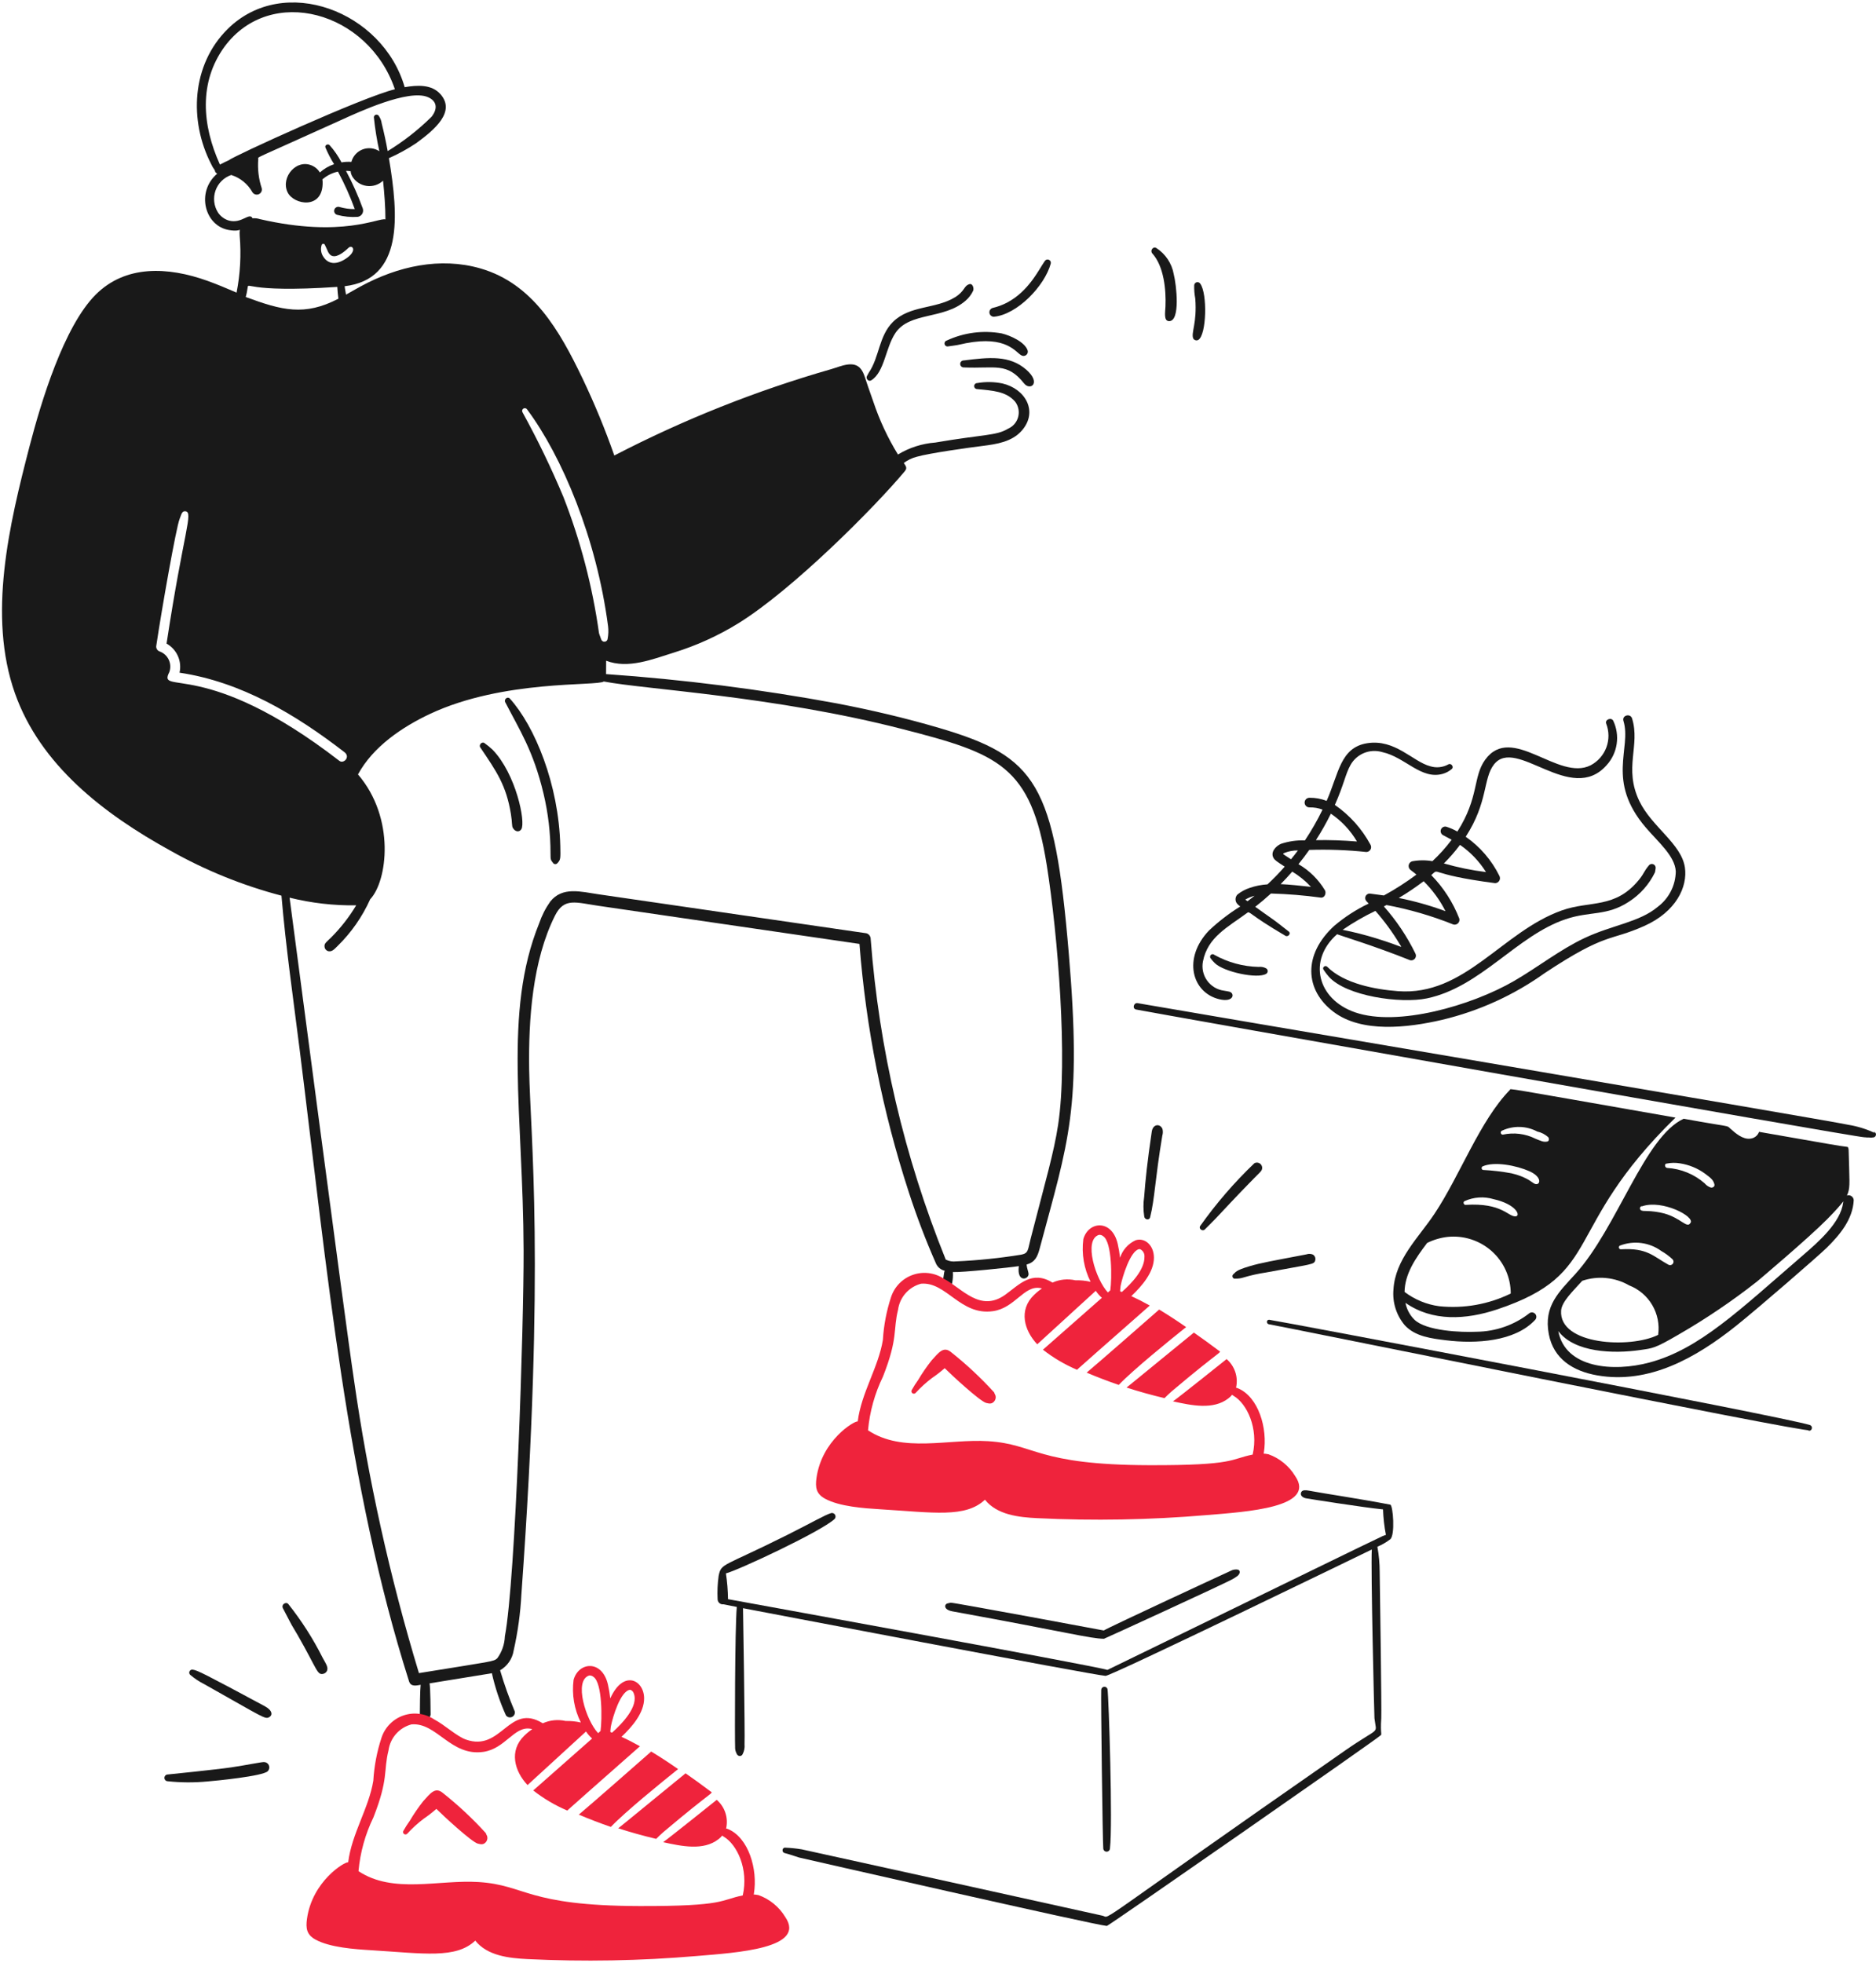 <svg width="646" height="676" viewBox="0 0 646 676" fill="none" xmlns="http://www.w3.org/2000/svg">
<path d="M308.344 114.659C313.263 107.354 325.005 110.087 332.499 103.545C333.624 102.578 334.527 101.38 335.147 100.032C335.41 99.068 334.861 97.538 333.837 97.845C331.794 98.454 332.352 100.23 328.784 102.41C322.081 106.472 313.294 105.095 307.476 110.867C302.611 115.699 302.794 123.048 299.196 128.282C298.957 128.667 298.738 129.065 298.542 129.474C298.049 130.391 299.07 131.563 300.027 130.96C304.623 128.071 304.888 119.794 308.344 114.659ZM359.776 89.889C357.631 92.938 354.294 100.236 346.77 104.216C345.197 105.026 343.531 105.641 341.81 106.049C341.455 106.152 341.149 106.38 340.947 106.69C340.746 107 340.662 107.372 340.712 107.738C340.761 108.105 340.94 108.441 341.217 108.687C341.494 108.932 341.849 109.07 342.219 109.075C350.287 108.349 359.769 98.424 361.832 90.751C361.893 90.49 361.86 90.216 361.738 89.978C361.617 89.74 361.415 89.552 361.168 89.449C360.922 89.346 360.646 89.333 360.391 89.413C360.137 89.494 359.918 89.662 359.776 89.889ZM351.748 122.391C351.999 122.529 352.285 122.591 352.571 122.569C352.857 122.547 353.131 122.443 353.358 122.267C353.585 122.092 353.756 121.855 353.851 121.584C353.945 121.313 353.959 121.02 353.889 120.741C353.018 117.832 347.955 115.532 344.925 114.813C338.517 113.663 331.91 114.521 326.006 117.269C325.875 117.306 325.752 117.367 325.645 117.451C325.538 117.535 325.448 117.639 325.381 117.758C325.313 117.876 325.27 118.007 325.253 118.142C325.237 118.277 325.247 118.414 325.283 118.545C325.319 118.677 325.381 118.8 325.464 118.907C325.548 119.015 325.652 119.105 325.771 119.172C325.889 119.239 326.019 119.282 326.154 119.299C326.29 119.316 326.427 119.306 326.558 119.27C327.579 119.116 328.601 119.011 329.584 118.837C330.568 118.663 331.566 118.39 332.557 118.2C346.682 115.464 349.712 121.355 351.748 122.391ZM353.409 127.311C347.622 122.254 340.564 123.024 331.91 124.118C331.746 124.109 331.583 124.134 331.429 124.191C331.276 124.247 331.135 124.335 331.016 124.447C330.898 124.56 330.803 124.696 330.738 124.846C330.674 124.997 330.641 125.159 330.641 125.323C330.641 125.486 330.674 125.648 330.738 125.799C330.803 125.949 330.898 126.085 331.016 126.198C331.135 126.311 331.276 126.398 331.429 126.454C331.583 126.511 331.746 126.536 331.91 126.527C342.753 126.99 346.76 124.646 352.626 132.02C354.751 134.687 358.673 131.917 353.409 127.311ZM404.174 94.403C403.848 92.579 403.151 90.841 402.126 89.298C401.101 87.755 399.77 86.439 398.216 85.432C397.052 84.699 395.932 86.311 396.796 87.272C400.78 91.701 401.563 99.681 401.331 105.48C401.246 107.562 400.65 110.547 402.57 110.591C406.557 110.659 405.096 98.025 404.174 94.403ZM413.305 97.684C413.175 97.481 412.984 97.324 412.759 97.236C412.534 97.149 412.288 97.136 412.055 97.199C411.822 97.263 411.616 97.399 411.466 97.588C411.316 97.777 411.23 98.009 411.221 98.25C411.182 99.773 411.304 101.295 411.585 102.792C412.266 111.31 410.04 114.639 410.905 116.578C411.078 116.871 411.359 117.083 411.688 117.169C412.017 117.256 412.367 117.208 412.661 117.038C415.494 115.232 415.804 101.054 413.305 97.684ZM175.932 280.318C176.46 283.582 176.16 284.407 176.644 285.173C177.546 286.611 178.901 286.536 179.521 285.551C181.087 283.078 177.641 266.488 169.668 258.222C168.782 257.374 167.834 256.594 166.832 255.888C165.977 255.237 164.789 256.501 165.368 257.353C170.955 265.643 174.318 270.372 175.932 280.318ZM187.164 273.289C188.771 280.051 189.58 286.979 189.574 293.93C189.618 295.903 189.479 296.005 190.561 297.31C190.736 297.485 190.973 297.583 191.22 297.583C191.467 297.583 191.704 297.485 191.879 297.31C193.023 296.1 193.04 295.852 192.938 291.398C192.434 270.021 184.086 249.983 175.575 240.575C174.768 239.683 173.467 240.817 173.978 241.809C178.881 251.346 183.647 258.47 187.164 273.289ZM391.213 347.639C394.668 348.385 638.234 391.508 641.924 391.623C643.562 391.675 641.403 391.467 642.064 391.623C642.617 391.698 643.175 391.726 643.732 391.709C644.259 391.804 644.801 391.753 645.302 391.562L644.525 391.664C646.187 391.974 646.456 390.012 645.274 389.777C645.101 389.743 644.808 389.545 645.659 390.196C642.745 388.811 639.651 387.847 636.467 387.33C630.679 385.967 394.699 346.051 391.815 345.455C390.392 345.152 389.78 347.332 391.213 347.639ZM437.02 456.038C438.825 456.205 621.674 493.494 623.342 492.547L622.546 492.656C622.801 492.751 623.083 492.74 623.331 492.627C623.578 492.514 623.77 492.306 623.865 492.051C623.96 491.796 623.949 491.513 623.836 491.266C623.723 491.018 623.516 490.826 623.261 490.731C614.559 487.876 438.593 454.556 437.034 454.474C435.996 454.423 436.04 455.949 437.02 456.038ZM396.047 419.171C397.681 412.622 397.668 406.476 400.245 391.037C400.468 390.306 400.488 389.527 400.303 388.785C399.561 386.887 397.021 386.928 396.609 389.698C395.101 399.801 394.396 406.636 393.991 412.149C393.66 414.385 393.669 416.658 394.018 418.892C394.113 419.999 395.748 420.374 396.047 419.171ZM414.867 423.383C416.13 422.084 417.465 420.851 418.697 419.529C433.613 403.556 433.531 404.298 434.399 403.038C434.589 402.694 434.662 402.297 434.607 401.907C434.553 401.518 434.373 401.157 434.095 400.879C433.817 400.601 433.456 400.421 433.067 400.366C432.678 400.311 432.281 400.384 431.938 400.574C425.047 407.16 418.803 414.392 413.291 422.17C412.641 423.093 414.084 424.166 414.867 423.383ZM425.469 440.3C426.381 440.328 427.292 440.201 428.162 439.925C430.708 439.162 433.305 438.585 435.934 438.197C452.082 435.165 452.518 435.53 452.909 433.966C453 433.597 452.969 433.208 452.822 432.858C452.675 432.508 452.419 432.214 452.092 432.02C451.386 431.721 450.595 431.698 449.873 431.955C438.158 434.204 434.328 434.818 430.126 436.078C425.251 437.547 425.615 438.071 424.628 438.852C424.492 438.987 424.405 439.163 424.38 439.353C424.355 439.542 424.393 439.735 424.49 439.901C424.586 440.066 424.734 440.195 424.911 440.268C425.089 440.34 425.285 440.351 425.469 440.3ZM580.2 298.738C579.002 290.536 568.738 284.703 564.496 275.834C559.048 264.437 564.884 256.753 562.01 247.417C561.428 245.523 558.442 246.33 559.031 248.238C561.952 257.728 552.886 268.842 566.783 285.037C571.053 290.012 576.779 294.809 577.055 300.077C577.021 302.444 576.446 304.771 575.375 306.882C574.303 308.992 572.763 310.829 570.872 312.251C564.598 317.573 555.113 318.548 545.645 323.018C537.133 327.032 529.524 333.093 521.265 337.863C506.711 346.273 481.279 353.646 466.684 348.63C453.539 344.112 450.288 330.572 460.426 321.713C461.301 322.108 473.112 325.665 485.562 330.66C485.868 330.74 486.191 330.728 486.491 330.626C486.79 330.523 487.053 330.334 487.246 330.083C487.439 329.832 487.553 329.529 487.575 329.213C487.598 328.897 487.526 328.582 487.37 328.306C484.506 322.453 480.864 317.014 476.543 312.138L477.432 311.658C485.31 313.127 493.023 315.372 500.46 318.36C500.743 318.437 501.041 318.438 501.324 318.362C501.608 318.287 501.866 318.138 502.073 317.93C502.281 317.723 502.429 317.464 502.505 317.181C502.58 316.897 502.58 316.599 502.503 316.316C500.333 310.724 497.051 305.631 492.854 301.348C496.096 298.622 490.927 301.007 514.827 304.121C515.125 304.119 515.417 304.039 515.675 303.889C515.932 303.739 516.145 303.524 516.294 303.265C516.442 303.006 516.52 302.713 516.519 302.415C516.519 302.117 516.44 301.824 516.291 301.566C513.624 296.186 509.643 291.568 504.716 288.141C512.468 276.192 510.65 268.137 514.436 263.268C522.048 253.452 540.94 277.435 553.247 263.486C555.096 261.448 556.299 258.908 556.703 256.185C557.108 253.463 556.697 250.682 555.521 248.194C554.84 246.889 552.518 247.816 553.101 249.216C554.117 251.843 554.134 254.753 553.147 257.391C552.16 260.03 550.239 262.214 547.749 263.527C536.589 269.2 520.618 248.988 511.426 261.605C507.14 267.486 509.383 274.553 501.846 286.352C500.633 285.664 499.352 285.104 498.022 284.683C497.661 284.596 497.28 284.64 496.948 284.808C496.616 284.975 496.354 285.256 496.209 285.599C496.065 285.941 496.046 286.325 496.158 286.68C496.269 287.035 496.503 287.339 496.817 287.538C497.839 288.086 498.86 288.611 499.881 289.173C497.895 291.825 495.677 294.293 493.253 296.55C490.934 296.148 488.562 296.165 486.25 296.601C485.939 296.698 485.663 296.882 485.454 297.131C485.245 297.38 485.111 297.684 485.069 298.006C485.027 298.329 485.078 298.656 485.216 298.951C485.354 299.245 485.573 299.494 485.848 299.668C487.21 300.69 487.4 300.888 487.748 301.177C484.187 303.83 480.446 306.23 476.55 308.36C474.909 308.128 473.265 307.924 471.627 307.706C471.325 307.711 471.03 307.804 470.78 307.975C470.53 308.145 470.335 308.385 470.219 308.665C470.103 308.945 470.072 309.252 470.129 309.55C470.185 309.847 470.327 310.122 470.538 310.339C470.8 310.609 471.055 310.881 471.311 311.15C467.056 313.176 463.081 315.744 459.483 318.789C448.589 328.732 449.301 340.961 459.201 348.433C468.887 355.758 484.67 353.963 496.586 351.189C509.31 348.15 521.326 342.672 531.969 335.059C553.451 320.854 554.098 324.289 566.239 318.851C577.208 313.938 581.167 305.358 580.2 298.738ZM497.754 313.771C492.519 311.84 487.143 310.319 481.674 309.222C484.636 307.469 487.493 305.542 490.23 303.453C493.279 306.462 495.821 309.946 497.754 313.771ZM502.751 290.942C506.342 293.419 509.388 296.605 511.702 300.305C506.799 299.693 501.951 298.701 497.202 297.337C499.203 295.339 501.057 293.2 502.751 290.935V290.942ZM473.622 313.668C476.761 317.242 479.569 321.092 482.014 325.171C482.985 326.79 483.526 326.108 473.908 323.127C470.103 321.95 466.239 320.97 462.333 320.19C465.922 317.728 469.697 315.547 473.622 313.668Z" fill="#191919"/>
<path d="M564.407 302.917C556.173 313.063 547.586 310.028 537.771 313.526C517.183 320.869 504.421 343.056 481.389 341.314C473.277 340.698 462.79 338.667 457.01 332.9C456.368 332.26 455.219 333.094 455.736 333.887C456.27 334.709 456.859 335.493 457.5 336.234C463.422 343.063 482.358 345.683 491.343 343.805C509.894 339.923 522.221 322.253 539.093 316.547C547.64 313.659 553.185 315.581 560.963 310.484C564.809 308.001 567.898 304.508 569.894 300.386C570.007 299.863 570.087 299.333 570.132 298.8C570.126 298.544 570.047 298.296 569.902 298.084C569.758 297.873 569.555 297.709 569.319 297.611C569.083 297.513 568.824 297.486 568.572 297.534C568.321 297.581 568.089 297.701 567.905 297.878C565.947 300.178 566.3 300.583 564.407 302.917ZM436.008 333.468C435.214 333.025 434.299 332.849 433.397 332.965C428.066 332.841 422.844 331.421 418.184 328.827C418.031 328.681 417.831 328.595 417.62 328.584C417.409 328.572 417.201 328.637 417.034 328.767C416.866 328.896 416.751 329.081 416.708 329.288C416.665 329.495 416.698 329.71 416.8 329.895C417.255 330.535 417.769 331.13 418.337 331.672C421.396 334.676 433.033 337.197 436.015 335.34C436.175 335.241 436.307 335.103 436.398 334.939C436.49 334.775 436.537 334.59 436.536 334.402C436.536 334.214 436.487 334.029 436.394 333.866C436.302 333.702 436.169 333.565 436.008 333.468Z" fill="#191919"/>
<path d="M443.795 320.792C437.213 315.651 441.827 319.128 432.241 312.266C434.104 310.812 435.906 309.286 437.648 307.687C443.392 307.851 449.124 308.323 454.818 309.099C456.153 309.252 456.775 307.595 456.255 306.598C454.025 302.868 450.885 299.766 447.128 297.586C448.419 295.998 449.658 294.361 450.846 292.673C457.405 292.458 463.971 292.699 470.496 293.394C470.787 293.391 471.072 293.312 471.323 293.164C471.574 293.017 471.782 292.807 471.927 292.554C472.071 292.302 472.148 292.016 472.148 291.725C472.149 291.433 472.074 291.147 471.93 290.894C468.979 285.418 464.776 280.72 459.663 277.183C462.824 270.039 463.282 266.569 465.029 263.466C466.078 261.571 467.744 260.095 469.751 259.284C471.757 258.474 473.98 258.378 476.049 259.013C483.901 260.751 489.382 268.624 496.862 266.467C497.987 266.138 499.03 265.574 499.92 264.81C500.786 264.072 499.661 262.636 498.71 263.238C497.765 263.756 496.724 264.078 495.652 264.184C494.579 264.29 493.496 264.178 492.468 263.854C486.501 262.285 480.419 254.399 470.778 255.937C461.498 257.417 461.009 266.365 456.826 275.795C454.964 275.063 452.979 274.696 450.978 274.713C450.754 274.703 450.53 274.739 450.32 274.818C450.109 274.897 449.917 275.017 449.755 275.173C449.593 275.328 449.463 275.515 449.375 275.721C449.287 275.928 449.241 276.151 449.241 276.375C449.241 276.6 449.287 276.823 449.375 277.029C449.463 277.236 449.593 277.423 449.755 277.578C449.917 277.733 450.109 277.854 450.32 277.933C450.53 278.012 450.754 278.047 450.978 278.037C452.494 278.003 454.002 278.263 455.419 278.803C453.637 282.467 451.608 286.005 449.347 289.394C446.53 289.294 443.718 289.702 441.046 290.598C439.286 291.411 437.355 293.466 438.569 295.504C439.051 296.314 439.812 296.749 442.388 298.433C440.516 300.566 438.538 302.603 436.462 304.536C434.378 304.664 432.32 305.073 430.345 305.751C428.802 306.252 427.364 307.031 426.101 308.051C425.746 308.429 425.524 308.913 425.469 309.428C425.414 309.944 425.528 310.464 425.795 310.909C426.14 311.404 426.582 311.824 427.093 312.144C423.226 314.541 419.609 317.322 416.298 320.445C407.201 330.005 410.426 341.82 419.845 344.093C425.146 345.376 425.316 341.712 423.07 341.439C423.206 341.439 421.772 341.191 421.476 341.147C420.325 340.997 419.217 340.613 418.22 340.018C417.223 339.423 416.358 338.629 415.68 337.687C415.001 336.744 414.522 335.672 414.273 334.537C414.024 333.402 414.01 332.227 414.232 331.087C415.846 322.752 422.581 319.407 429.465 314.355C430.437 313.641 429.757 314.695 442.646 322.258C443.55 322.769 444.651 321.459 443.795 320.792ZM414.779 336.067C414.806 336.132 414.837 336.227 414.779 336.067V336.067ZM451.43 305.397C447.889 305.003 443.754 304.564 440.991 304.462C442.364 303.069 443.696 301.631 444.987 300.148C447.368 301.589 449.537 303.356 451.43 305.397ZM458.28 280.191C461.953 282.677 465.024 285.952 467.272 289.778C462.571 289.388 457.855 289.23 453.139 289.305C455.026 286.373 456.743 283.334 458.28 280.204V280.191ZM442.31 293.707C443.78 293.118 445.354 292.829 446.938 292.857C446.177 293.887 445.384 294.901 444.559 295.898C441.477 293.867 441.515 294.126 442.296 293.707H442.31ZM431.997 308.473C431.208 309.119 430.409 309.744 429.598 310.347L428.809 309.783C429.804 309.206 430.872 308.766 431.983 308.473H431.997ZM379.912 636.486C379.912 636.792 380.033 637.085 380.249 637.302C380.465 637.518 380.758 637.639 381.064 637.639C381.369 637.639 381.662 637.518 381.878 637.302C382.094 637.085 382.216 636.792 382.216 636.486C383.194 628.423 381.811 584.699 381.37 581.64C381.296 581.386 381.133 581.167 380.911 581.022C380.69 580.878 380.424 580.818 380.162 580.854C379.899 580.889 379.659 581.018 379.483 581.216C379.308 581.414 379.209 581.668 379.205 581.933C379.052 584.093 379.681 634.261 379.912 636.486Z" fill="#191919"/>
<path d="M478.743 518.138C467.206 515.932 456.975 514.482 450.656 513.314C449.751 513.147 448.537 512.99 448.105 513.801C447.544 514.859 448.513 515.728 449.721 515.952C450.5 516.099 469.764 519.156 476.25 519.776C476.344 522.725 476.676 525.663 477.243 528.559C475.447 529.158 484.62 524.78 381.331 575.055C378.834 573.959 251.036 550.747 250.693 550.685C250.654 547.713 250.413 544.746 249.972 541.806C253.88 540.87 282.691 527.449 287.384 523.081C287.566 522.888 287.681 522.641 287.711 522.377C287.742 522.113 287.686 521.846 287.552 521.617C287.419 521.387 287.215 521.207 286.971 521.102C286.727 520.998 286.455 520.976 286.197 521.039C283.97 521.72 279.96 524.123 271.042 528.59C248.785 539.733 248.4 538.163 247.468 542.63C247.09 545.299 246.968 547.997 247.105 550.689C247.106 550.945 247.162 551.197 247.269 551.429C247.376 551.662 247.531 551.868 247.724 552.036C247.918 552.203 248.144 552.327 248.389 552.4C248.634 552.472 248.892 552.491 249.145 552.456C250.166 552.663 253.206 553.266 253.72 553.365C253.04 560.358 253.012 599.881 253.135 601.532C253.095 602.284 253.247 603.034 253.577 603.711C254.057 605.073 255.417 604.862 255.72 604.051C256.268 603.028 256.499 601.864 256.383 600.708C256.56 597.477 255.886 554.134 255.856 553.794C256.196 553.862 377.055 576.945 380.705 577.098C382.63 577.176 472.029 533.755 472.379 533.581C471.991 540.176 473.233 591.179 473.294 591.7C473.974 597.63 475.614 594.158 463.213 602.785C374.504 664.485 382.606 660.468 379.749 659.709C379.409 659.62 276.395 636.874 276.055 636.834C274.175 636.526 272.278 636.333 270.375 636.258C269.311 636.166 269.13 637.824 270.127 638.093C272.78 638.801 274.548 639.499 275.12 639.642C275.46 639.731 377.307 662.987 381.15 663.212C381.678 663.239 473.508 599.333 475.226 597.722C476.127 597.116 475.226 597.573 475.641 591.666C475.801 589.408 475.141 543.233 475.093 541.306C475.095 538.394 474.829 535.488 474.301 532.624C475.86 531.975 477.33 531.13 478.675 530.108C480.518 528.757 479.681 518.318 478.743 518.138Z" fill="#191919"/>
<path d="M328.004 554.891C368.065 562.167 375.179 564.244 380.145 564.326C380.291 564.326 422.813 544.847 424.669 543.656C425.954 542.836 426.535 542.599 426.892 541.573C426.947 541.354 426.917 541.123 426.807 540.927C426.696 540.731 426.515 540.586 426.3 540.522C425.433 540.359 424.536 540.507 423.765 540.941C423.425 541.071 381.429 560.533 380.087 561.47C379.747 561.381 328.153 551.794 327.368 551.894C326.982 551.961 326.599 552.051 326.223 552.162C325.244 552.399 324.714 554.29 328.004 554.891Z" fill="#191919"/>
<path d="M167.287 631.243C162.71 626.214 157.73 621.564 152.397 617.341C149.801 615.255 148.174 617.603 145.759 620.227C144.058 622.379 142.504 624.642 141.109 627.003C140.312 628.104 139.58 629.251 138.916 630.437C138.806 630.611 138.766 630.82 138.802 631.023C138.837 631.226 138.947 631.408 139.11 631.535C139.273 631.662 139.477 631.724 139.683 631.71C139.889 631.696 140.082 631.606 140.226 631.458C141.946 629.572 143.837 627.848 145.875 626.308C147.41 625.268 148.877 624.131 150.268 622.905C152.55 625.199 162.348 634.248 164.51 634.864C165.118 634.946 166.257 635.49 167.198 634.469C167.536 634.127 167.752 633.684 167.814 633.208C167.876 632.732 167.779 632.248 167.54 631.832C167.604 632.138 167.652 632.111 167.287 631.243ZM212.896 629.586C216.931 630.896 221.356 632.145 225.954 633.231C226.783 632.421 227.602 631.59 228.485 630.848C246.074 615.987 245.719 617.692 244.638 616.861C241.822 614.74 238.967 612.671 236.075 610.654C233.954 612.328 214.83 628.092 212.896 629.586ZM342.326 479.474C337.749 474.445 332.769 469.795 327.436 465.572C324.84 463.486 323.213 465.831 320.801 468.458C319.098 470.608 317.544 472.87 316.148 475.23C315.351 476.335 314.619 477.485 313.955 478.674C313.853 478.849 313.819 479.055 313.857 479.253C313.896 479.451 314.005 479.629 314.164 479.753C314.324 479.878 314.523 479.94 314.725 479.93C314.928 479.919 315.119 479.836 315.265 479.695C316.985 477.809 318.876 476.086 320.914 474.546C322.449 473.506 323.917 472.369 325.307 471.143C327.59 473.437 337.387 482.486 339.549 483.098C340.157 483.183 341.296 483.728 342.238 482.704C342.575 482.361 342.791 481.918 342.852 481.442C342.914 480.966 342.818 480.483 342.579 480.066C342.643 480.355 342.691 480.355 342.326 479.474ZM374.191 472.678C377.83 474.22 381.512 475.632 385.237 476.911C390.231 471.687 402.784 461.502 408.433 456.999C405.409 454.883 402.315 452.866 399.158 450.952C393.976 455.512 379.13 468.509 374.191 472.678ZM387.932 477.813C391.967 479.127 396.391 480.376 400.99 481.461C401.819 480.648 402.638 479.821 403.521 479.079C421.11 464.217 420.755 465.926 419.673 465.095C416.858 462.974 414.003 460.905 411.111 458.888C408.979 460.566 389.917 476.272 387.932 477.813Z" fill="#EF233C"/>
<path d="M97.433 553.835C98.25 555.365 99.051 556.902 99.836 558.446C100.62 559.989 101.576 561.451 102.434 562.949C109.336 574.976 109.169 576.976 111.41 576.373C111.87 576.242 112.262 575.94 112.506 575.528C113.245 574.261 112.186 572.878 111.11 570.879C107.821 564.325 103.863 558.129 99.299 552.39C98.532 551.399 96.728 552.527 97.433 553.835ZM65.447 576.703C66.974 577.999 68.65 579.11 70.439 580.01C91.209 591.687 91.273 592.174 92.805 591.251C93.827 590.648 93.949 589.03 91.151 587.528C70.245 576.288 67.998 575.215 66.459 574.973C66.239 574.917 66.007 574.934 65.799 575.021C65.59 575.108 65.415 575.261 65.3 575.457C65.186 575.652 65.139 575.879 65.165 576.104C65.192 576.329 65.291 576.54 65.447 576.703ZM57.779 613.39C62.305 613.871 66.868 613.895 71.399 613.462C73.874 613.274 90.684 611.643 92.22 609.906C92.468 609.653 92.638 609.333 92.708 608.986C92.779 608.639 92.748 608.278 92.618 607.948C92.488 607.618 92.266 607.333 91.978 607.127C91.69 606.92 91.348 606.802 90.994 606.786C90.252 606.687 84.668 607.869 79.581 608.615C74.422 609.371 58.13 611.023 57.79 611.054C57.48 611.052 57.182 611.174 56.962 611.392C56.742 611.61 56.618 611.907 56.617 612.217C56.615 612.527 56.737 612.824 56.955 613.044C57.173 613.265 57.47 613.389 57.779 613.39ZM368.032 328.249C363.091 269.735 356.894 260.556 323.523 250.709C311.902 247.282 300.091 244.517 288.194 242.228C261.906 237.37 235.365 233.999 208.697 232.132C208.697 230.596 208.697 229.066 208.728 227.524C216.273 230.456 224.795 226.992 232.102 224.707C239.813 222.314 247.195 218.969 254.077 214.747C273.008 203.092 301.422 174.433 311.565 162.269C312.355 161.278 312.175 160.781 311.225 159.429C312.546 158.434 314.05 157.71 315.651 157.297C320.077 156.03 333.823 154.112 338.409 153.55C343.227 152.944 348.478 152.147 351.862 148.277C357.562 141.768 353.159 133.907 345.185 132.047C342.322 131.46 339.375 131.416 336.496 131.918C336.221 131.918 335.957 132.027 335.763 132.221C335.568 132.416 335.459 132.68 335.459 132.955C335.459 133.23 335.568 133.494 335.763 133.688C335.957 133.883 336.221 133.992 336.496 133.992C341.729 134.51 346.537 134.711 349.615 138.389C350.161 139.129 350.532 139.983 350.703 140.887C350.873 141.791 350.836 142.722 350.597 143.61C350.357 144.498 349.92 145.32 349.319 146.016C348.717 146.711 347.966 147.262 347.122 147.627C343.084 150.079 338.859 149.524 322.049 152.395C317.506 152.741 313.108 154.153 309.212 156.517C305.675 150.753 302.812 144.602 300.68 138.185C297.65 129.826 297.735 128.835 296.536 127.19C294.108 123.862 289.447 126.195 286.298 127.095C260.452 134.507 235.409 144.477 211.54 156.857C208.381 147.844 204.737 139.008 200.624 130.388C192.616 113.647 183.416 97.649 165.479 92.451C151.577 88.418 136.977 91.681 124.202 98.62C122.499 99.539 120.838 100.517 119.152 101.467C118.631 98.606 118.832 99.502 118.682 98.565C138.924 96.147 137.28 74.498 133.926 54.463C137.205 53.017 140.351 51.288 143.33 49.296C149.725 44.63 157.011 38.451 151.648 32.408C148.611 29.002 143.712 29.278 139.353 30.024C131.818 3.9 97.848 -9.146 78.457 9.928C65.924 22.275 65.015 41.544 72.73 56.544C73.051 57.273 73.46 57.959 73.949 58.588C73.972 58.847 74.062 59.096 74.212 59.309C74.361 59.521 74.564 59.691 74.8 59.8C67.405 66.068 70.476 77.853 78.862 79.215C84.017 80.067 82.233 77.58 82.536 81.153C83.093 87.709 82.732 94.31 81.464 100.766C78.202 99.359 74.824 97.925 71.464 96.716C57.735 91.797 43.203 91.194 32.927 101.484C21.953 112.486 14.108 138.549 10.21 153.557C3.138 180.758 -4.288 212.036 5.137 238.709C13.877 263.437 35.661 280.233 58.562 292.866C70.629 299.678 83.521 304.908 96.922 308.429C98.427 326.263 101.008 344.026 103.231 361.785C112.71 437.544 119.346 511.282 140.858 578.989C141.488 580.968 143.436 580.419 144.852 580.181C144.662 581.608 144.556 588.911 144.577 590.348C144.597 590.825 144.801 591.276 145.146 591.607C145.491 591.937 145.95 592.121 146.427 592.121C146.905 592.121 147.364 591.937 147.708 591.607C148.053 591.276 148.257 590.825 148.278 590.348C148.278 589.326 148.223 581.152 147.92 579.677C171.485 575.801 168.087 576.465 169.371 576.165C170.488 581.154 172.109 586.017 174.209 590.678C174.433 590.996 174.759 591.227 175.132 591.334C175.506 591.44 175.904 591.416 176.262 591.265C176.62 591.114 176.915 590.845 177.099 590.503C177.283 590.161 177.345 589.766 177.274 589.384C175.316 584.748 173.626 580.003 172.21 575.174C173.448 574.459 174.509 573.476 175.317 572.298C176.125 571.119 176.659 569.774 176.879 568.362C178.318 561.987 179.209 555.501 179.545 548.974C187.805 434.751 182.558 390.781 182.217 368.274C181.959 351.093 183.338 330.766 191.128 315.275C194.281 309.001 198.295 310.796 206.143 311.933L295.954 325.044C298.213 354.125 303.92 382.834 312.954 410.567C315.641 418.858 318.744 427.008 322.253 434.986C322.521 435.632 322.939 436.206 323.471 436.661C324.004 437.115 324.637 437.436 325.318 437.598C325.069 438.262 325.192 437.707 324.756 440.647C324.32 443.586 327.183 443.838 327.82 442.026C328.106 440.719 328.205 439.379 328.116 438.044C331.266 438.208 348.205 436.443 350.837 436.001C350.068 441.832 354.32 440.595 354.187 438.657C354.133 437.911 353.588 436.631 353.507 435.456C356.397 434.638 357.252 432.806 358.015 429.928C367.933 392.791 372.584 382.079 368.032 328.249ZM181.53 141.019C193.511 157.102 205.439 185.366 209.392 215.677C209.561 217.077 209.515 218.494 209.256 219.88C209.248 220.15 209.144 220.409 208.964 220.61C208.783 220.811 208.537 220.942 208.269 220.978C208.001 221.014 207.729 220.954 207.501 220.809C207.274 220.663 207.105 220.442 207.025 220.183C206.801 219.448 206.46 218.766 206.266 218.024C204.022 201.965 199.908 186.225 194.008 171.122C189.834 161.156 185.13 151.421 179.916 141.959C179.854 141.853 179.814 141.736 179.797 141.614C179.781 141.493 179.789 141.369 179.82 141.25C179.851 141.132 179.905 141.021 179.98 140.923C180.054 140.825 180.147 140.743 180.253 140.682C180.359 140.62 180.476 140.58 180.597 140.563C180.719 140.547 180.842 140.554 180.961 140.586C181.08 140.617 181.191 140.671 181.288 140.746C181.386 140.82 181.468 140.913 181.53 141.019ZM118.938 89.175C115.41 91.457 112.829 90.714 111.372 88.459C110.96 87.872 110.69 87.197 110.584 86.488C110.478 85.779 110.538 85.054 110.759 84.372C110.791 84.262 110.855 84.164 110.942 84.09C111.028 84.016 111.135 83.968 111.248 83.953C111.362 83.939 111.477 83.957 111.58 84.007C111.683 84.056 111.769 84.135 111.828 84.232C112.057 84.77 112.339 85.275 112.564 85.813C113.02 86.92 113.585 88.279 115.128 88.231C117.171 88.166 119.615 85.68 120.089 85.271C121.342 84.168 123.255 86.409 118.938 89.175ZM116.527 102.867C104.865 108.923 97.072 106.883 84.624 102.278C84.885 101.335 85.082 100.376 85.213 99.406C85.703 96.532 83.336 101.014 116.146 98.8C116.231 100.36 116.357 101.529 116.527 102.867ZM77.32 16.063C93.245 -5.433 126.878 3.951 135.979 30.74C125.022 33.352 79.897 53.993 78.859 55.151C77.589 55.751 77.129 55.917 75.737 56.68C69.56 43.059 68.42 28.314 77.32 16.063ZM78.862 75.962C77.306 75.516 75.961 74.529 75.066 73.18C74.362 72.064 73.919 70.804 73.772 69.493C73.624 68.182 73.776 66.855 74.215 65.611C74.654 64.368 75.369 63.24 76.307 62.312C77.245 61.385 78.38 60.682 79.629 60.257C82.721 61.23 85.326 63.347 86.912 66.177C87.133 66.536 87.475 66.805 87.877 66.933C88.279 67.061 88.714 67.041 89.103 66.876C89.491 66.712 89.808 66.413 89.995 66.034C90.182 65.656 90.227 65.223 90.122 64.814C89.052 61.574 88.648 58.15 88.937 54.749C88.992 53.867 85.921 55.618 117.467 41.326C123.466 38.601 140.62 30.624 147.311 33.434C150.184 34.639 151.012 37.116 148.615 40.202C144.046 44.712 138.975 48.682 133.5 52.035C132.917 48.834 132.23 45.653 131.441 42.497C131.322 41.566 130.98 40.676 130.443 39.905C130.337 39.738 130.181 39.61 129.997 39.538C129.813 39.466 129.611 39.456 129.421 39.508C129.23 39.559 129.061 39.671 128.939 39.826C128.816 39.981 128.747 40.171 128.74 40.369C129.142 44.305 129.773 48.215 130.63 52.079C129.789 51.525 128.828 51.179 127.828 51.07C126.827 50.961 125.814 51.091 124.873 51.45C123.933 51.809 123.091 52.386 122.417 53.134C121.743 53.883 121.257 54.781 120.998 55.754C119.86 55.668 118.717 55.723 117.593 55.917C116.478 53.77 115.096 51.772 113.48 49.97C112.925 49.402 111.736 49.97 112.063 50.798C112.899 52.789 113.898 54.708 115.049 56.534C113.238 57.147 111.569 58.12 110.143 59.395C109.614 58.511 108.863 57.782 107.964 57.28C102.383 54.187 96.547 60.921 99.002 66.163C101.089 70.618 111.389 72.338 111.096 62.604C111.059 61.439 110.851 61.922 111.273 61.561C112.753 60.346 114.502 59.503 116.374 59.102C118.62 63.254 120.555 67.566 122.162 72.004C120.366 72.022 118.577 71.773 116.854 71.265C116.493 71.166 116.107 71.214 115.781 71.399C115.456 71.585 115.217 71.892 115.118 72.253C115.018 72.614 115.066 73.001 115.252 73.326C115.437 73.652 115.744 73.891 116.105 73.99C118.428 74.613 120.839 74.844 123.238 74.671C123.546 74.614 123.837 74.492 124.094 74.314C124.351 74.135 124.567 73.904 124.728 73.636C124.889 73.368 124.991 73.069 125.027 72.758C125.064 72.447 125.035 72.132 124.941 71.834C123.325 67.373 121.39 63.034 119.152 58.85C119.548 58.827 119.946 58.848 120.337 58.911C121.165 58.973 120.361 58.789 121.209 60.594C121.722 61.501 122.434 62.28 123.291 62.872C124.149 63.464 125.129 63.853 126.159 64.01C127.189 64.168 128.241 64.089 129.236 63.781C130.231 63.472 131.143 62.941 131.904 62.229C132.333 66.398 132.738 71.364 132.724 75.554C130.477 74.838 117.961 82.025 89.503 75.462C88.69 75.196 87.831 75.098 86.98 75.175C85.87 72.962 83.292 77.131 78.862 75.962ZM58.304 231.451C58.806 230.075 58.744 228.556 58.131 227.225C57.518 225.895 56.404 224.861 55.032 224.349C54.601 224.218 54.236 223.927 54.014 223.535C53.792 223.143 53.728 222.681 53.837 222.244C55.665 209.945 60.646 181.677 61.838 178.741C62.461 177.205 62.608 175.918 63.827 176.064C66.704 176.405 63.278 182.628 57.357 221.628C59.081 222.593 60.448 224.089 61.252 225.895C62.056 227.7 62.256 229.717 61.821 231.645C82.982 234.789 101.692 245.951 118.618 259.02C120.746 260.661 118.339 263.141 116.864 262.007C70.585 226.233 54.082 239.704 58.304 231.451ZM364.368 387.31C362.887 397.028 360.112 406.282 354.885 426.627C353.915 430.432 354.17 431.559 351.705 432.046C344.266 433.256 336.763 434.029 329.233 434.362C328.032 434.516 326.813 434.314 325.726 433.78C325.631 433.708 325.61 433.695 325.6 433.582C311.384 398.374 302.688 361.18 299.818 323.317C299.813 322.878 299.667 322.453 299.401 322.104C299.136 321.755 298.765 321.501 298.344 321.379L206.12 307.959C200.049 307.076 193.692 305.2 189.5 310.435C187.862 312.746 186.567 315.283 185.656 317.966C173.225 348.621 180.154 383.519 180.304 430.677C180.389 455.858 177.58 543.759 173.855 563.477C173.75 566.19 172.849 568.812 171.264 571.015C169.902 572.245 169.97 571.972 144.263 576.151C134.213 543.013 126.72 509.153 121.849 474.868C119.156 457.37 99.942 310.513 99.717 309.12C107.218 310.985 114.928 311.871 122.656 311.756C120.229 315.808 117.312 319.544 113.97 322.881C112.52 324.311 111.624 324.843 111.747 325.912C111.759 326.278 111.885 326.631 112.108 326.921C112.331 327.211 112.639 327.424 112.989 327.53C114.3 327.816 114.981 327.009 116.238 325.776C120.955 321.154 124.766 315.69 127.474 309.665C133.388 303.432 136.245 281.8 123.272 266.68C128.437 257.123 138.523 250.331 148.09 245.831C173.412 233.941 205.633 236.352 207.917 234.68C222 237.405 266.481 239.683 310.608 251.029C343.803 259.544 355.001 263.594 360.452 297.921C364.283 322.029 367.756 365.069 364.368 387.3V387.31ZM636.544 411.589C635.73 411.623 635.917 412.11 636.367 410.758C637.119 408.49 636.85 406.62 636.574 395.931C636.563 395.587 636.459 395.252 636.275 394.961C632.655 394.514 631.508 394.249 605.73 389.759C605.501 390.4 605.094 390.961 604.556 391.376C604.018 391.792 603.373 392.044 602.696 392.103C600.139 392.443 597.588 390.219 595.842 388.656C594.429 387.399 596.778 388.336 579.778 385.25C566.233 391.432 556.934 422.765 542.457 438.726C536.883 444.877 531.493 449.686 533.328 459.411C534.932 467.902 541.667 472.187 550.084 473.635C567.85 476.7 583.959 467.643 597.953 456.464C605.443 450.47 626.258 432.411 628.995 429.716C633.595 425.19 637.984 419.89 638.328 413.367C638.324 412.895 638.135 412.444 637.801 412.111C637.467 411.779 637.015 411.591 636.544 411.589ZM573.894 400.69C575.414 400.379 576.978 400.352 578.508 400.611C581.598 401.086 584.531 402.288 587.067 404.116C589.594 405.945 589.968 406.538 590.343 407.767C590.615 408.653 589.631 409.198 588.906 408.871C588.171 408.584 587.521 408.115 587.016 407.509C583.417 404.354 578.874 402.483 574.098 402.188C573.298 402.124 572.992 400.802 573.901 400.673L573.894 400.69ZM565.426 415.404C572.348 412.982 583.785 418.936 582.11 421.14V421.099C580.969 423.207 578.94 419.525 573.128 417.877C571.09 417.345 568.996 417.057 566.89 417.018C566.294 416.984 565.314 417.1 564.888 416.596C564.513 416.136 564.81 415.281 565.433 415.38L565.426 415.404ZM557.843 428.926C560.184 428.024 562.713 427.723 565.2 428.05C567.686 428.378 570.051 429.323 572.079 430.799C573.479 431.596 574.78 432.557 575.954 433.661C576.147 433.866 576.261 434.133 576.274 434.415C576.288 434.697 576.201 434.974 576.029 435.197C575.856 435.42 575.61 435.575 575.335 435.633C575.059 435.691 574.771 435.648 574.524 435.514C569.297 432.649 567.299 429.662 558.18 430.207C558.022 430.217 557.865 430.171 557.736 430.078C557.608 429.985 557.516 429.849 557.477 429.695C557.438 429.541 557.454 429.378 557.522 429.235C557.59 429.091 557.706 428.976 557.85 428.909L557.843 428.926ZM537.567 451.321C537.785 448.256 541.575 444.686 544.847 441.055C547.5 440.158 550.313 439.834 553.1 440.107C555.888 440.381 558.585 441.243 561.013 442.639C564.349 443.94 567.149 446.329 568.958 449.42C570.768 452.511 571.481 456.123 570.983 459.67C561.378 464.476 536.733 463.171 537.574 451.304L537.567 451.321ZM569.13 460.572C569.093 460.583 569.057 460.596 569.022 460.613C568.797 460.702 569.018 460.61 569.137 460.555L569.13 460.572ZM634.698 414.185C634.698 414.263 634.698 414.362 634.698 414.185V414.185ZM634.698 414.086C633.837 420.973 626.227 427.618 620.912 432.206C598.62 451.458 585.161 464.564 568.017 469.186C555.623 472.517 539.004 471.23 536.587 458.358C542.137 465.756 555.531 466.257 564.895 464.878C569.079 464.261 569.689 464.431 577.956 459.608C587.414 454.159 596.468 448.038 605.049 441.29C605.416 440.984 622.71 426.419 629.288 419.743C635.41 413.537 634.77 413.156 634.698 414.086Z" fill="#191919"/>
<path d="M519.937 375.315C509.577 385.906 502.763 404.763 493.985 417.948C488.531 426.164 480.411 433.648 479.834 444.086C479.447 448.533 480.851 452.951 483.738 456.368C487.361 460.281 492.966 460.925 497.987 461.543C508.214 462.804 521.675 462.014 528.619 454.513C528.872 454.249 529.021 453.903 529.04 453.539C529.059 453.174 528.947 452.815 528.723 452.526C528.499 452.237 528.179 452.037 527.82 451.963C527.461 451.888 527.087 451.943 526.765 452.119C521.558 456.237 515.124 458.516 508.473 458.599C503.22 458.857 491.067 458.358 487.017 454.408C485.444 452.834 484.383 450.825 483.973 448.643C493.201 455.134 504.795 454.503 515.591 450.888C552.71 438.46 537.408 423.56 576.951 384.851C515.216 374.03 520.397 374.844 519.937 375.315ZM520.223 445.435C512.599 449.166 504.073 450.683 495.621 449.813C491.269 449.233 487.145 447.534 483.656 444.882C483.779 438.579 487.426 433.312 491.432 428.019C493.622 426.932 495.985 426.23 498.416 425.944C501.166 425.651 503.946 425.937 506.577 426.783C509.208 427.629 511.63 429.017 513.687 430.855C515.743 432.693 517.388 434.941 518.514 437.453C519.64 439.965 520.223 442.685 520.223 445.435ZM508.2 427.215C508.272 427.246 508.371 427.28 508.2 427.215V427.215ZM521.918 418.86C519.282 419.053 517.356 414.112 504.668 414.906C504.007 414.946 503.683 413.888 504.328 413.617C507.463 412.191 511.014 411.95 514.316 412.939C522.177 414.702 523.748 418.724 521.914 418.86H521.918ZM529.158 407.764C527.641 407.886 527.304 405.699 520.452 404.034C517.212 403.434 513.935 403.049 510.644 402.881C510.525 402.839 510.42 402.766 510.341 402.668C510.262 402.571 510.211 402.453 510.195 402.329C510.179 402.204 510.197 402.078 510.249 401.964C510.301 401.849 510.383 401.751 510.487 401.681C514.524 399.812 522.248 401.365 526.629 403.315C530.77 405.157 530.488 407.656 529.155 407.764H529.158ZM532.737 393.112C531.353 393.325 530.723 392.911 528.773 392.142C525.287 390.393 521.302 389.894 517.489 390.728C517.315 390.726 517.148 390.663 517.017 390.548C516.887 390.434 516.802 390.276 516.779 390.105C516.756 389.933 516.795 389.759 516.891 389.614C516.986 389.47 517.131 389.364 517.298 389.317C519.198 388.44 521.277 388.015 523.371 388.074C525.464 388.132 527.515 388.674 529.363 389.656C530.772 389.968 532.076 390.642 533.143 391.609C533.501 392.067 533.487 393 532.744 393.112H532.737Z" fill="#191919"/>
<path d="M445.959 508.246C443.848 504.782 440.611 502.149 436.79 500.785C434.907 500.383 435.111 500.819 435.2 500.267C436.586 491.857 433.347 481.013 426.267 478.058C425.497 477.718 425.586 478.058 425.674 477.674C426.035 475.915 425.92 474.093 425.342 472.394C424.763 470.695 423.743 469.181 422.384 468.007C422.044 468.286 405.632 481.414 403.912 482.571C410.318 483.974 417.804 485.584 422.984 481.55C424.802 480.134 423.842 480.117 424.782 480.665C429.349 483.334 433.439 491.806 431.355 500.894C423.559 502.429 425.565 504.638 395.677 504.549C356.695 504.44 356.729 497.326 340.306 496.285C326.534 495.414 310.857 500.458 298.903 492.541C299.484 486.105 301.232 479.828 304.063 474.018C309.342 460.584 307.469 458.143 309.246 451.009C309.531 448.9 310.437 446.923 311.848 445.328C313.259 443.734 315.112 442.594 317.171 442.054C325.89 441.312 330.706 453.15 341.972 451.506C349.512 450.407 352.601 442.571 358.183 443.552C359.389 443.763 358.697 443.361 356 445.992C350.731 451.132 352.642 458.133 357.172 462.925C357.761 462.374 376.979 444.811 377.33 444.498C377.919 445.394 378.627 446.205 379.435 446.911C378.839 447.435 359.43 464.528 359.137 464.78C362.731 467.592 366.68 469.917 370.883 471.697C373.689 469.27 361.865 479.525 395.929 449.573C393.851 448.407 391.727 447.325 389.563 446.329C393.228 442.861 397.397 438.061 397.356 433.014C397.311 428.848 394.263 426.091 391.065 427.084C389.799 427.659 388.667 428.492 387.741 429.529C386.816 430.565 386.116 431.784 385.688 433.106C385.511 431.503 385.243 429.913 384.887 428.34C382.892 419.726 374.766 420.512 373.042 426.72C372.392 431.755 373.265 436.869 375.549 441.404C373.835 441.009 372.079 440.834 370.321 440.883C367.673 440.28 364.9 440.557 362.423 441.673C355.305 437.285 350.915 442.432 346.192 445.829C337.524 452.061 331.373 443.715 325.011 440.335C323.459 439.308 321.69 438.653 319.843 438.42C317.996 438.188 316.12 438.385 314.361 438.996C312.603 439.607 311.009 440.616 309.704 441.943C308.399 443.27 307.419 444.881 306.838 446.649C305.268 451.433 304.32 456.399 304.019 461.424C302.462 470.931 296.594 479.586 295.361 489.478C294.05 489.307 282.998 496.023 281.163 508.879C280.686 512.228 281.04 514.416 284.109 516.091C289.129 518.831 297.592 519.393 303.245 519.74C321.456 520.856 332.497 522.752 339.166 516.438C343.341 521.673 350.81 522.48 357.114 522.79C376.563 523.742 396.055 523.39 415.457 521.738C429.301 520.591 453.482 519.137 445.959 508.246ZM385.872 442.861C386.481 439.675 389.236 430.808 392.179 430.168L392.56 430.148C393.052 430.372 393.462 430.742 393.736 431.207C394.01 431.672 394.135 432.21 394.093 432.748C394.175 437.251 389.666 441.894 386.311 444.906C385.487 444.573 385.698 445.056 385.872 442.861ZM378.43 425.236C378.957 425.191 379.48 425.356 379.884 425.696C383.018 427.782 382.888 440.485 382.333 444.321L381.505 445.073C377.289 440.604 372.988 426.911 378.43 425.236ZM431.743 498.848C431.743 498.712 431.743 498.773 431.743 498.848V498.848ZM199.313 624.883C202.946 626.422 206.622 627.832 210.341 629.114C215.327 623.889 227.86 613.702 233.5 609.202C230.479 607.084 227.39 605.065 224.236 603.151C218.971 607.793 204.245 620.714 199.313 624.883Z" fill="#EF233C"/>
<path d="M270.354 660.066C268.244 656.601 265.011 653.965 261.196 652.597C259.314 652.195 259.518 652.634 259.607 652.083C260.985 643.701 257.776 632.815 250.683 629.847C249.914 629.524 250.002 629.847 250.087 629.466C250.449 627.706 250.336 625.882 249.759 624.181C249.182 622.48 248.162 620.964 246.804 619.789C246.464 620.065 230.069 633.207 228.351 634.369C234.736 635.766 242.221 637.387 247.403 633.346C249.22 631.926 248.26 631.909 249.199 632.461C253.816 635.162 257.834 643.67 255.766 652.706C247.978 654.243 249.982 656.454 220.121 656.365C181.182 656.256 181.216 649.135 164.81 648.096C151.052 647.22 135.391 652.27 123.45 644.348C124.028 637.905 125.773 631.62 128.601 625.803C133.877 612.355 132.003 609.915 133.779 602.774C134.063 600.662 134.968 598.682 136.377 597.086C137.787 595.489 139.638 594.348 141.696 593.806C150.405 593.063 155.216 604.914 166.474 603.268C174.003 602.167 177.093 594.327 182.665 595.305C183.873 595.517 183.183 595.118 180.488 597.748C175.225 602.893 177.14 609.909 181.655 614.702C182.247 614.15 201.446 596.566 201.796 596.253C202.385 597.149 203.091 597.963 203.895 598.672C203.303 599.196 183.914 616.304 183.621 616.556C187.212 619.371 191.157 621.7 195.356 623.483C198.169 621.036 186.326 631.346 220.372 601.336C218.256 600.15 216.188 599.087 214.014 598.089C217.678 594.617 221.856 589.816 221.801 584.764C221.733 578.488 214.684 574.811 210.142 584.856C209.967 583.251 209.7 581.659 209.342 580.085C207.352 571.459 199.234 572.249 197.513 578.464C196.861 583.503 197.733 588.622 200.017 593.159C198.305 592.765 196.55 592.59 194.794 592.638C192.149 592.035 189.379 592.313 186.905 593.428C175.187 586.195 172.782 603.425 160.408 599.019C157.275 597.902 153.192 594.041 149.521 592.089C147.97 591.061 146.203 590.405 144.358 590.172C142.512 589.94 140.638 590.137 138.882 590.749C137.125 591.36 135.533 592.37 134.229 593.699C132.926 595.027 131.946 596.639 131.367 598.409C129.796 603.199 128.849 608.171 128.55 613.203C126.995 622.716 121.133 631.381 119.901 641.282C118.591 641.115 107.551 647.837 105.717 660.703C105.241 664.052 105.595 666.246 108.66 667.923C113.672 670.648 122.13 671.227 127.774 671.572C145.969 672.693 156.999 674.59 163.657 668.27C167.828 673.507 175.293 674.314 181.59 674.624C201.02 675.578 220.491 675.226 239.874 673.572C253.714 672.41 277.87 670.969 270.354 660.066ZM210.332 594.617C210.962 591.326 213.673 582.191 217.011 581.888C217.284 581.97 217.533 582.116 217.739 582.313C217.944 582.51 218.101 582.753 218.195 583.022C220.063 587.482 214.357 593.431 210.768 596.651C209.958 596.334 210.145 596.798 210.332 594.617ZM202.895 576.971C203.421 576.928 203.943 577.095 204.348 577.435C207.485 579.527 207.335 592.324 206.791 596.075L205.967 596.828C201.755 592.368 197.472 578.651 202.895 576.971ZM256.154 650.658C256.154 650.587 256.171 650.525 256.154 650.658V650.658Z" fill="#EF233C"/>
</svg>
